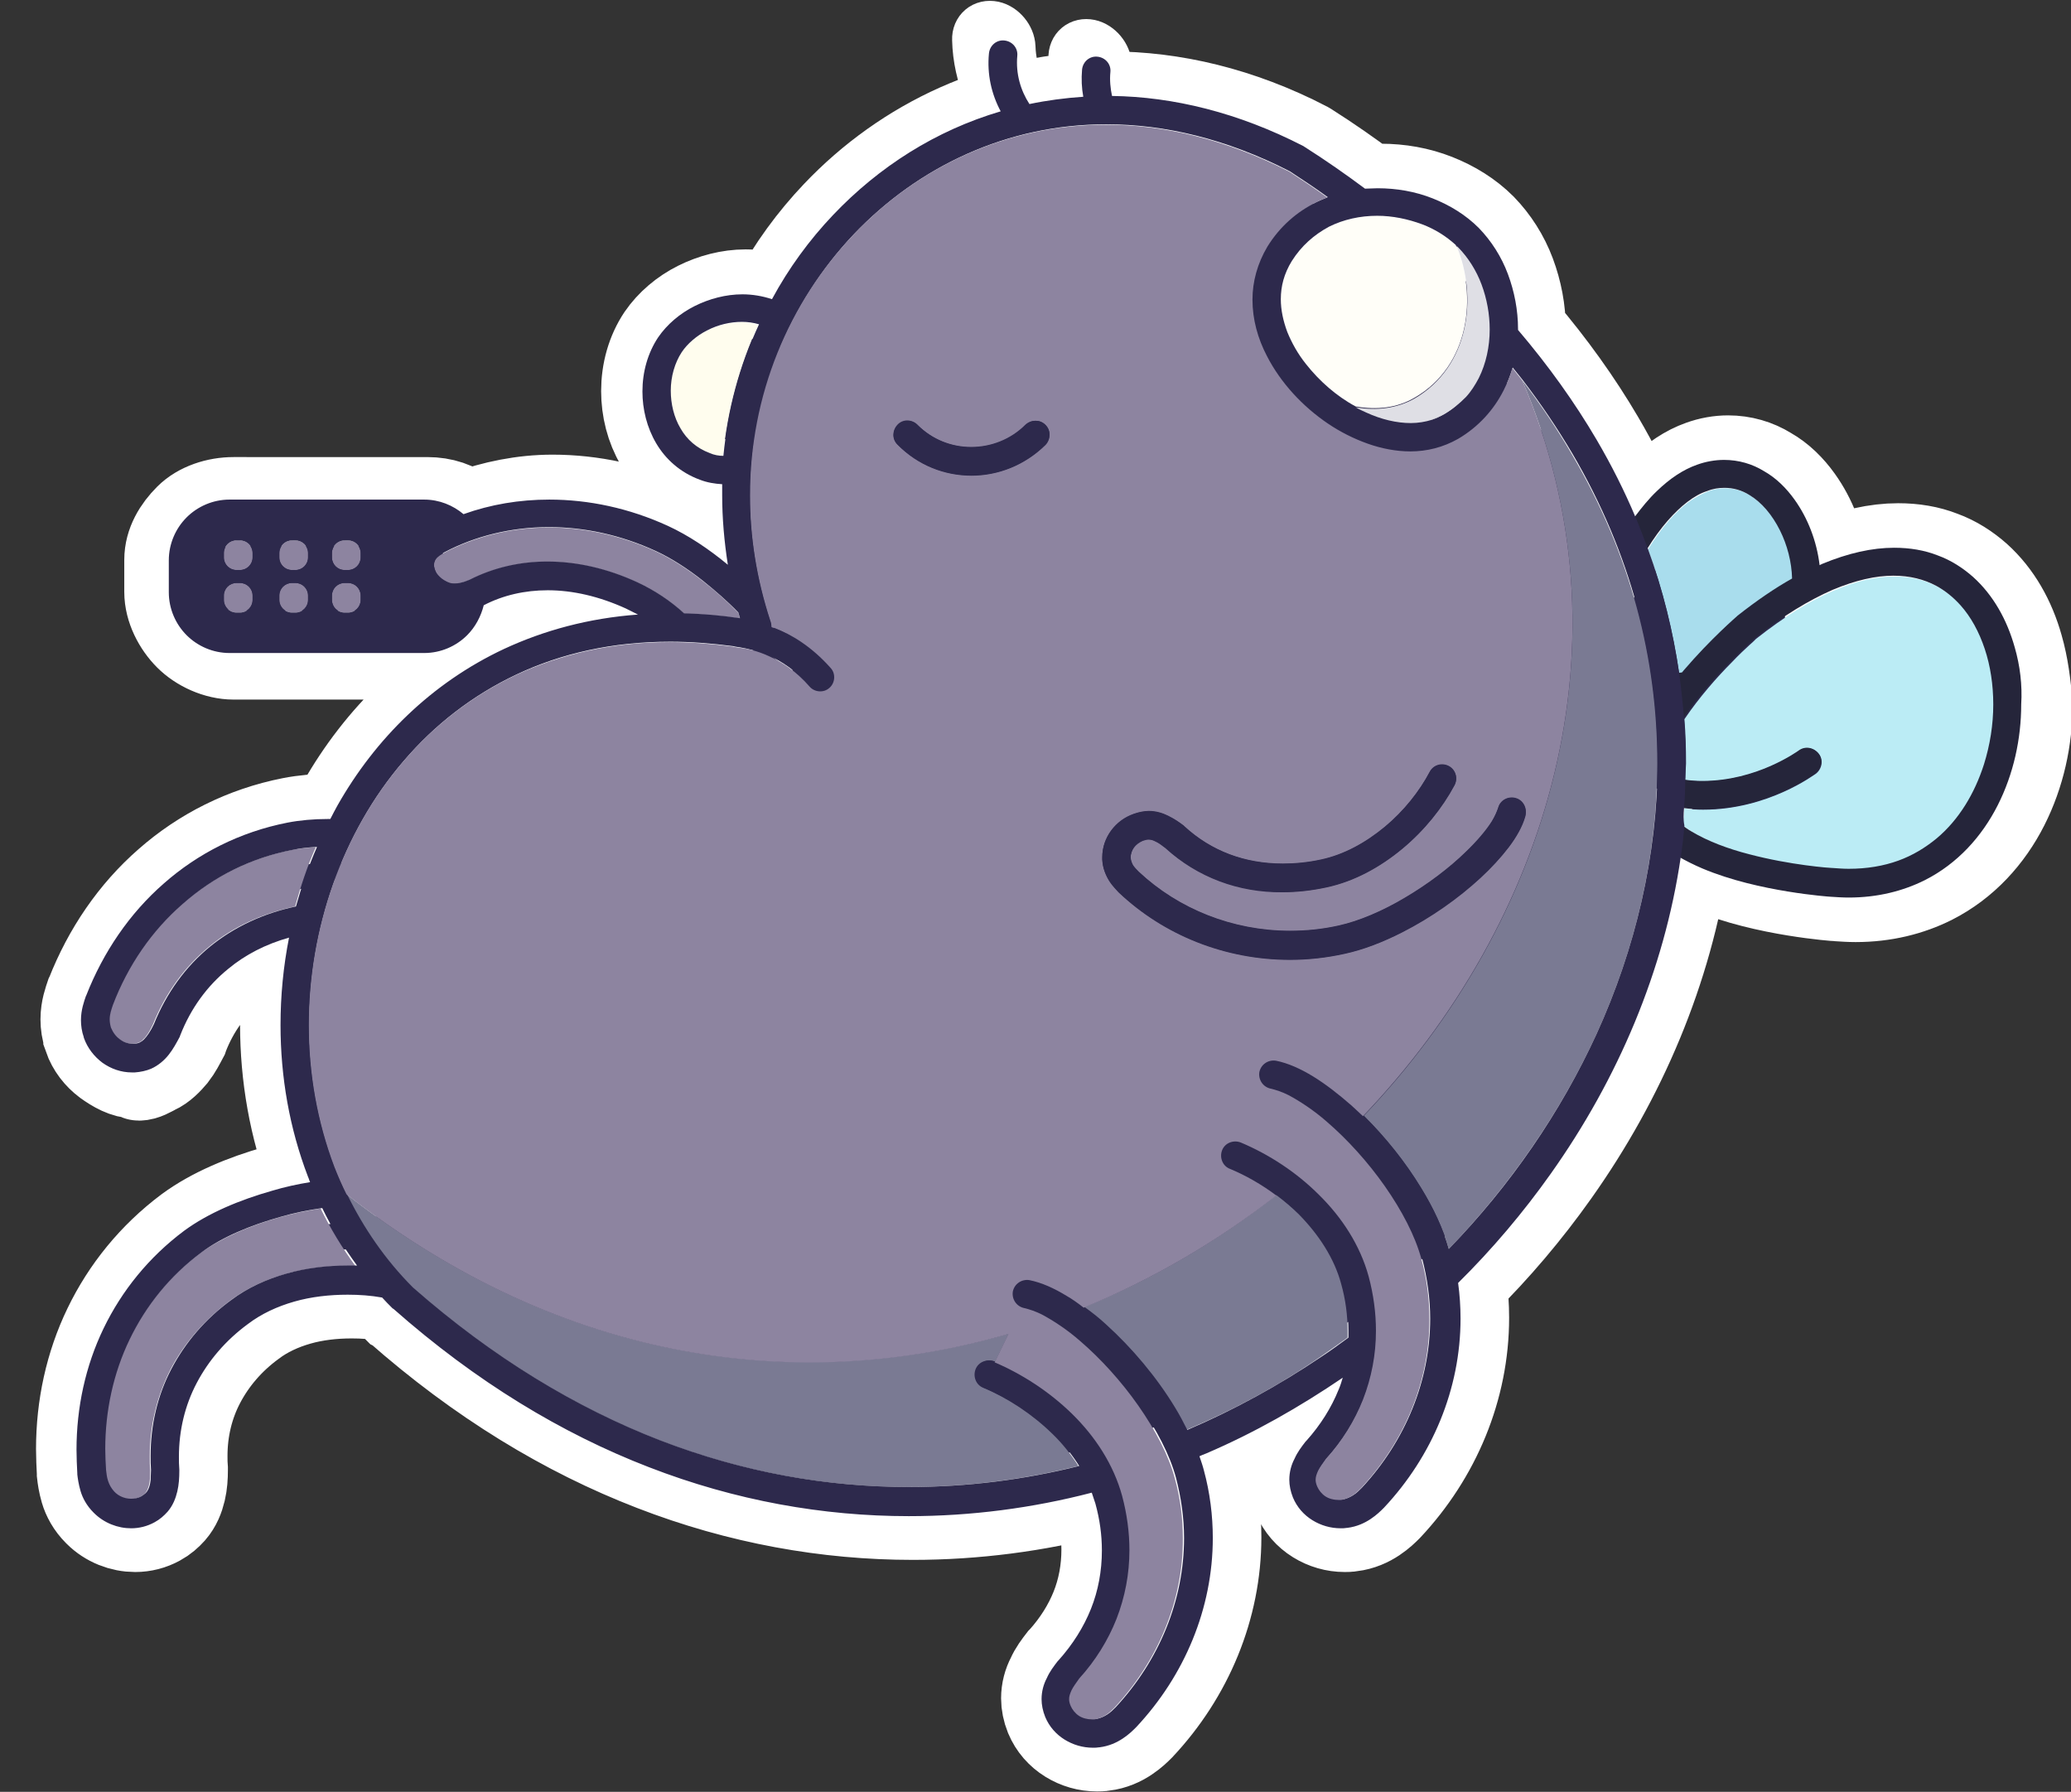 <?xml version="1.0" encoding="utf-8"?>
<!-- Generator: Adobe Illustrator 19.0.0, SVG Export Plug-In . SVG Version: 6.00 Build 0)  -->
<svg version="1.1" id="Layer_8" xmlns="http://www.w3.org/2000/svg" xmlns:xlink="http://www.w3.org/1999/xlink" x="0px" y="0px"
	 viewBox="0 0 511.6 442.6" style="enable-background:new 0 0 511.6 442.6;" xml:space="preserve">
<rect x="0" y="0" width="511.6" height="442.6" fill="#333333" stroke="none"/>
<style type="text/css">
	.st0{fill:#2D294C;stroke:#FFFFFF;stroke-width:22;stroke-miterlimit:10;}
	.st1{fill:#2D294C;stroke:#FFFFFF;stroke-width:12;stroke-miterlimit:10;}
	.st2{fill:#FFFDEE;}
	.st3{fill:#A9DDED;}
	.st4{fill:#BBECF5;}
	.st5{fill:#25253A;}
	.st6{fill:#8D84A0;}
	.st7{fill:#7A7A93;}
	.st8{fill:#2D294C;}
	.st9{fill:#FFFEF8;}
	.st10{fill:#DFDFE5;}
</style>
<path id="XMLID_6_" class="st0" d="M498.7,159.9c-1.9-6.8-5.3-12.9-10.3-17.4c-2.5-2.2-5.4-4.1-8.7-5.3c-3.3-1.3-6.9-1.9-10.8-1.9
	c-5.4,0-11.3,1.3-17.8,4c-0.2,0.1-0.4,0.2-0.6,0.3c-0.7-5.9-2.9-11.6-6.2-16.2c-2-2.8-4.5-5.3-7.5-7c-2.9-1.8-6.3-2.8-9.9-2.8
	c-2.2,0-4.5,0.4-6.7,1.2c-3.4,1.2-6.7,3.4-9.9,6.5c-1.9,1.8-3.7,4-5.5,6.4c-2.7-6.4-5.9-12.8-9.6-19.1c-5.4-9.2-11.9-18.3-19.4-27.1
	c0-0.1,0-0.1,0-0.2c0-4.7-0.9-9.3-2.5-13.6c-1.6-4.3-4.1-8.2-7.2-11.4c-3.2-3.2-7.1-5.6-11.4-7.3c-4.3-1.7-8.9-2.5-13.6-2.5
	c-1,0-2.1,0.1-3.1,0.1c-4.7-3.5-9.7-7-14.9-10.3c-0.1-0.1-0.2-0.1-0.3-0.2c-16.6-8.6-33.1-12.4-48.7-12.4
	c-26.7,0-50.5,11.4-67.5,29.3c-5.9,6.2-11,13.2-15.1,20.8c-2.4-0.8-4.9-1.2-7.3-1.2c-4.1,0-8.2,1.1-11.8,2.9c-3.6,1.8-6.8,4.5-9,7.7
	c-2.6,3.9-3.9,8.6-3.9,13.4c0,4.4,1.1,8.9,3.4,12.8c2.3,3.9,5.9,7.2,10.8,9c1.8,0.7,3.7,1,5.5,1.1c0,0.9,0,1.8,0,2.8
	c0,5.6,0.5,11.3,1.4,17.1c-4.7-3.9-9.8-7.3-14.8-9.6c-9.6-4.4-19.6-6.5-29.3-6.5c-7.4,0-14.5,1.5-21.2,3.9c-2.6-2.2-6-3.3-9.7-3.3
	H57.7c-4.1,0-8.4,1.4-11.1,4.1c-2.7,2.7-4.9,6.2-4.9,10.3v7.9c0,4.1,2.2,8.2,4.9,10.9c2.7,2.7,7,4.7,11.1,4.7h48.1
	c4.1,0,7.9-2,10.6-4.7c2-2,3.4-4.7,4.1-7.6c4.8-2.5,10.2-3.8,15.8-3.8c6.2,0,12.7,1.4,19.3,4.4c1,0.5,2,1,3,1.5
	c-12.2,0.9-23.2,3.9-33.1,8.5c-17.9,8.4-31.8,22.2-41.1,38.6c-0.6,1.1-1.2,2.2-1.8,3.4c-0.2,0-0.5,0-0.7,0c-3.4,0-6.8,0.3-9.9,0.9
	c-11.7,2.3-22.1,7.6-30.5,15c-8.5,7.4-15,17-19.2,27.7l-0.1,0.2c-0.4,1.2-1.2,3.3-1.2,5.9c0,1.3,0.2,2.8,0.7,4.2l0,0.1
	c0.9,2.6,2.6,4.7,4.6,6.2c2.1,1.5,4.6,3,7.3,3c0.2,0,0.4,0.5,0.7,0.5h0c1.4,0,2.8-0.9,4-1.5c1.8-0.8,3.3-2.4,4.4-3.7
	c1.1-1.4,1.9-3,2.7-4.5l0.1-0.3c2.6-6.7,6.7-12.3,11.9-16.6c4.2-3.5,9.3-6.1,15-7.7c-1.4,7.1-2.1,14.3-2.1,21.5
	c0,12.8,2.2,25.5,6.8,37.5c0.2,0.4,0.3,0.9,0.5,1.3c-3.1,0.5-6.3,1.2-9.3,2.1c-8.1,2.3-15.8,5.5-21.8,9.9
	c-8.7,6.5-15.4,14.8-19.9,24.1c-4.5,9.3-6.7,19.6-6.7,30c0,1.9,0.1,3.9,0.2,5.9l0,0.2c0.1,0.9,0.3,2.4,0.8,4.1
	c0.5,1.7,1.5,3.6,3.2,5.3l0.1,0.1c2.5,2.5,5.9,3.8,9.2,3.8c2,0,4-0.5,5.8-1.5c1.3-0.7,2.3-1.6,3.2-2.6c1.3-1.5,2-3.3,2.4-5
	c0.4-1.7,0.5-3.4,0.5-5.1l0-0.3c-0.1-1.1-0.1-2.1-0.1-3.2c0-6.5,1.5-12.7,4.4-18.2c2.9-5.5,7.1-10.5,12.7-14.6
	c3.3-2.5,7.2-4.3,11.4-5.5c4.2-1.2,8.7-1.7,13.2-1.7c2.9,0,5.7,0.2,8.5,0.7c0.8,0.9,1.7,1.8,2.6,2.7l0.2,0.1
	c20.4,18,41.6,30.8,63.1,39.1c21.4,8.3,43.1,12.1,64.2,12.1c15.4,0,30.6-2,45.2-5.8c0.3,0.9,0.6,1.8,0.9,2.7c1.1,4,1.6,7.8,1.6,11.6
	c0,5-0.9,9.9-2.7,14.4c-1.8,4.5-4.5,8.8-8,12.7l-0.2,0.2c-1,1.3-2,2.6-2.7,4.2c-0.8,1.5-1.3,3.3-1.3,5.2c0,1.4,0.3,2.9,0.9,4.4
	c1,2.4,2.7,4.3,4.8,5.6c2.1,1.3,4.5,2,7,2c0.5,0,1,0,1.5-0.1l0.1,0c2.4-0.3,4.3-1.2,5.8-2.2c1.5-1,2.5-2,3.2-2.7l0.1-0.1
	c11.9-12.7,18.9-29.3,18.9-46.7c0-5.5-0.7-11.2-2.2-16.7c-0.3-1.2-0.7-2.3-1.1-3.5c0.5-0.2,1.1-0.5,1.7-0.7
	c11.9-5.1,23.1-11.5,33.7-18.7c-0.3,1-0.6,2-1,2.9c-1.8,4.5-4.5,8.8-8,12.7l-0.2,0.2c-1,1.3-2,2.6-2.7,4.2c-0.8,1.5-1.3,3.3-1.3,5.2
	c0,1.4,0.3,2.9,0.9,4.4c1,2.4,2.7,4.3,4.8,5.6c2.1,1.3,4.5,2,7,2c0.5,0,1,0,1.5-0.1l0.1,0c2.4-0.3,4.3-1.2,5.8-2.2
	c1.5-1,2.5-2,3.2-2.7l0.1-0.1c11.9-12.7,18.9-29.3,18.9-46.7c0-2.9-0.2-5.9-0.6-8.8c8.4-8.3,16.1-17.4,22.9-27
	c16.6-23.4,28-50.2,32.1-78.2c1.9,1.1,3.9,2.1,6,3c7.1,3,15,4.7,21.1,5.7c6.1,1,10.5,1.3,10.6,1.3l0,0c1.5,0.1,3,0.2,4.5,0.2
	c7.1,0,13.4-1.6,18.8-4.3c8.1-4.1,14.1-10.8,18-18.5c3.9-7.7,5.8-16.4,5.8-24.9C500.6,169.2,500,164.4,498.7,159.9z"/>
<path id="XMLID_24_" class="st1" d="M273.9,40.1c-6.5-1.4-12.4-5.2-16.8-10.4c-4.4-5.2-7.1-11.6-7.3-18.1c-0.1-2.4-2.1-4.8-4.4-5.3
	c-2.4-0.5-4.3,1.1-4.2,3.5c0.2,9,4.1,17.9,10,24.9c6,7.1,14.1,12.4,22.9,14.2c2.4,0.5,4.3-1.1,4.2-3.5
	C278.2,43,276.2,40.6,273.9,40.1L273.9,40.1z"/>
<path id="XMLID_23_" class="st1" d="M297.7,44.6c-6.5-1.4-12.4-5.2-16.8-10.4c-4.4-5.2-7.1-11.6-7.3-18.1c-0.1-2.4-2.1-4.8-4.4-5.3
	c-2.4-0.5-4.3,1.1-4.2,3.5c0.2,9,4.1,17.9,10,24.9c6,7.1,14.1,12.4,22.9,14.2c2.4,0.5,4.3-1.1,4.2-3.5
	C302.1,47.5,300.1,45.1,297.7,44.6L297.7,44.6z"/>
<g id="XMLID_1_">
	<g id="XMLID_625_">
		<g id="XMLID_626_">
			<path id="XMLID_666_" class="st2" d="M183.2,79.6c-2.9,0-6,0.8-8.6,2.1c-2.7,1.3-4.9,3.3-6.3,5.4c-1.7,2.5-2.7,5.9-2.7,9.5
				c0,3.3,0.8,6.6,2.4,9.3c1.6,2.7,3.9,4.8,7.2,6.1c1.2,0.4,2.3,0.6,3.4,0.7c1.1-11.4,4.1-22.4,8.7-32.4
				C186.1,79.8,184.7,79.6,183.2,79.6z"/>
			<path id="XMLID_665_" class="st3" d="M415.7,166.2c0.2-0.2,0.3-0.4,0.5-0.6c6.5-7.8,13-13.2,13.1-13.3l0.1-0.1
				c4.7-3.7,9.2-6.8,13.5-9.2c-0.1-4.1-1.2-8.3-3-11.9c-1.9-3.8-4.6-6.9-7.5-8.7c-2-1.2-4-1.8-6.2-1.8c-1.4,0-2.8,0.2-4.3,0.8
				c-1.5,0.6-3.1,1.4-4.9,2.7c-3.1,2.3-6.5,6.1-9.9,11.6c3.7,10.1,6.2,20.4,7.7,30.6C415.1,166.2,415.4,166.2,415.7,166.2z"/>
			<path id="XMLID_664_" class="st4" d="M416.3,192.7c1.5,0.2,2.9,0.3,4.3,0.3c6.7,0,12.6-1.8,16.9-3.7c4.3-1.9,6.9-3.8,6.9-3.8l0,0
				c1.5-1.2,3.7-0.8,4.9,0.7c1.2,1.5,0.8,3.7-0.7,4.9c-0.2,0.1-3.1,2.3-8,4.5c-4.9,2.2-11.8,4.4-19.9,4.4c-1.5,0-3-0.1-4.6-0.3
				c-0.1,1.4-0.2,2.8-0.4,4.2c0.8,0.6,1.6,1.2,2.5,1.7c4,2.4,9.2,4.3,14.2,5.6c10.2,2.7,20,3.4,20.5,3.4l0,0l0.1,0
				c1.4,0.1,2.7,0.2,4,0.2c4.6,0,8.6-0.7,12.2-2c3.6-1.3,6.8-3.2,9.5-5.5c5.5-4.6,9.5-11.1,11.7-18.3c1.5-4.8,2.3-9.9,2.3-14.8
				c0-4.8-0.7-9.5-2.1-13.7c-1.4-4.2-3.4-7.9-6-10.8c-1.7-1.9-3.7-3.5-6-4.8c-3-1.6-6.5-2.5-10.6-2.5c-4.3,0-9.3,1-15,3.5
				c-5.7,2.4-12.1,6.3-19.2,11.9l0,0c-0.1,0.1-0.2,0.2-0.3,0.3c-0.3,0.3-0.7,0.7-1.3,1.2c-1.1,1-2.7,2.5-4.4,4.3
				c-3.6,3.6-8,8.6-11.6,13.9c0,0,0,0.1-0.1,0.1c0.3,3.7,0.4,7.3,0.4,11C416.4,189.8,416.4,191.2,416.3,192.7z"/>
			<path id="XMLID_663_" class="st5" d="M497.7,159.9c-1.9-6.8-5.3-12.9-10.3-17.4c-2.5-2.2-5.4-4.1-8.7-5.3
				c-3.3-1.3-6.9-1.9-10.8-1.9c-5.4,0-11.3,1.3-17.8,4c-0.2,0.1-0.4,0.2-0.6,0.3c-0.7-5.9-2.9-11.6-6.2-16.2c-2-2.8-4.5-5.3-7.5-7
				c-2.9-1.8-6.3-2.8-9.9-2.8c-2.2,0-4.5,0.4-6.7,1.2c-3.4,1.2-6.7,3.4-9.9,6.5c-1.9,1.8-3.7,4-5.5,6.4c1.1,2.6,2.1,5.3,3.1,7.9
				c3.4-5.5,6.8-9.2,9.9-11.6c1.7-1.3,3.3-2.2,4.9-2.7c1.5-0.6,2.9-0.8,4.3-0.8c2.2,0,4.3,0.6,6.2,1.8c3,1.8,5.6,4.9,7.5,8.7
				c1.8,3.6,2.9,7.8,3,11.9c-4.3,2.4-8.8,5.5-13.5,9.2l-0.1,0.1c-0.1,0.1-6.5,5.6-13.1,13.3c-0.2,0.2-0.3,0.4-0.5,0.6
				c-0.3,0-0.6,0.1-0.9,0.1c0.5,3.7,0.9,7.5,1.2,11.2c0,0,0-0.1,0.1-0.1c3.6-5.3,8-10.3,11.6-13.9c1.8-1.8,3.3-3.3,4.4-4.3
				c0.6-0.5,1-0.9,1.3-1.2c0.1-0.1,0.3-0.2,0.3-0.3l0,0c7.1-5.6,13.5-9.4,19.2-11.9c5.7-2.4,10.7-3.5,15-3.5c4.1,0,7.6,0.9,10.6,2.5
				c2.2,1.2,4.2,2.8,6,4.8c2.6,2.9,4.6,6.6,6,10.8c1.4,4.2,2.1,8.9,2.1,13.7c0,5-0.8,10-2.3,14.8c-2.3,7.2-6.2,13.7-11.7,18.3
				c-2.8,2.3-5.9,4.2-9.5,5.5c-3.6,1.3-7.7,2-12.2,2c-1.3,0-2.6-0.1-4-0.2l-0.1,0l0,0c-0.5,0-10.3-0.7-20.5-3.4
				c-5.1-1.3-10.2-3.2-14.2-5.6c-0.9-0.5-1.7-1.1-2.5-1.7c-0.3,2.6-0.6,5.2-0.9,7.8c1.9,1.1,3.9,2.1,6,3c7.1,3,15,4.7,21.1,5.7
				c6.1,1,10.5,1.3,10.6,1.3l0,0c1.5,0.1,3,0.2,4.5,0.2c7.1,0,13.4-1.6,18.8-4.3c8.1-4.1,14.1-10.8,18-18.5
				c3.9-7.7,5.8-16.4,5.8-24.9C499.6,169.2,499,164.4,497.7,159.9z"/>
			<path id="XMLID_662_" class="st6" d="M59.3,133.5h-0.9c-1.7,0-3.1,1.4-3.1,3.1v1.1c0,1.7,1.4,3.1,3.1,3.1h0.9
				c1.7,0,3.1-1.4,3.1-3.1v-1.1C62.4,134.9,61,133.5,59.3,133.5z"/>
			<path id="XMLID_661_" class="st6" d="M59.3,144h-0.9c-1.7,0-3.1,1.4-3.1,3.1v1.1c0,1.7,1.4,3.1,3.1,3.1h0.9
				c1.7,0,3.1-1.4,3.1-3.1v-1.1C62.4,145.4,61,144,59.3,144z"/>
			<path id="XMLID_660_" class="st6" d="M73,133.5h-0.9c-1.7,0-3.1,1.4-3.1,3.1v1.1c0,1.7,1.4,3.1,3.1,3.1H73c1.7,0,3.1-1.4,3.1-3.1
				v-1.1C76.1,134.9,74.7,133.5,73,133.5z"/>
			<path id="XMLID_659_" class="st6" d="M73,144h-0.9c-1.7,0-3.1,1.4-3.1,3.1v1.1c0,1.7,1.4,3.1,3.1,3.1H73c1.7,0,3.1-1.4,3.1-3.1
				v-1.1C76.1,145.4,74.7,144,73,144z"/>
			<path id="XMLID_658_" class="st6" d="M86,133.5h-0.9c-1.7,0-3.1,1.4-3.1,3.1v1.1c0,1.7,1.4,3.1,3.1,3.1H86c1.7,0,3.1-1.4,3.1-3.1
				v-1.1C89.1,134.9,87.7,133.5,86,133.5z"/>
			<path id="XMLID_657_" class="st6" d="M86,144h-0.9c-1.7,0-3.1,1.4-3.1,3.1v1.1c0,1.7,1.4,3.1,3.1,3.1H86c1.7,0,3.1-1.4,3.1-3.1
				v-1.1C89.1,145.4,87.7,144,86,144z"/>
			<path id="XMLID_656_" class="st6" d="M182.8,152.8c-0.1-0.5-0.3-0.9-0.4-1.4c-2.7-2.8-5.6-5.4-8.7-7.8c-3.9-3.1-8-5.7-11.7-7.4
				c-8.7-4-17.7-5.9-26.4-5.9c-9.3,0-18.2,2.2-25.8,6.2c-0.5,0.3-0.9,0.5-1.3,0.8c-0.4,0.3-0.7,0.6-0.9,0.9
				c-0.1,0.2-0.2,0.4-0.3,0.7c0,0.2-0.1,0.4-0.1,0.6c0,0.6,0.2,1.3,0.6,2.1c0.4,0.7,1.1,1.4,1.9,1.8c0.5,0.3,0.9,0.5,1.3,0.6
				c0.4,0.1,0.8,0.2,1.2,0.2c0.5,0,1-0.1,1.7-0.2c0.6-0.2,1.3-0.4,2.1-0.7c5.9-3,12.4-4.5,19.2-4.5c7.3,0,14.8,1.7,22.2,5.1
				c4.3,2,8.1,4.6,11.6,7.7C173.5,151.7,178.1,152.1,182.8,152.8z"/>
			<path id="XMLID_655_" class="st6" d="M69,300.7c-7.5,2.1-14.5,5.2-19.5,8.8c-7.8,5.8-13.7,13.2-17.7,21.5c-4,8.3-6,17.6-6,27
				c0,1.7,0.1,3.5,0.2,5.2c0.1,1,0.2,1.9,0.5,2.7c0.3,0.9,0.7,1.7,1.5,2.6c1.2,1.1,2.8,1.8,4.2,1.8c0.9,0,1.7-0.2,2.5-0.6
				c0.9-0.5,1.3-0.9,1.6-1.5c0.3-0.6,0.6-1.4,0.7-2.5c0.1-0.7,0.1-1.6,0.1-2.5c-0.1-1.2-0.1-2.3-0.1-3.5c0-7.6,1.8-14.9,5.1-21.4
				c3.4-6.5,8.4-12.3,14.7-17c4.1-3.1,8.8-5.2,13.7-6.6c4.9-1.4,10-2,15.1-2c0.7,0,1.5,0,2.2,0c-3.3-4.5-6.2-9.3-8.6-14.2
				C76,299,72.4,299.7,69,300.7z"/>
			<path id="XMLID_654_" class="st6" d="M72.2,209.9c-10.4,2-19.7,6.8-27.3,13.4c-7.6,6.6-13.5,15.2-17.2,24.9
				c-0.4,1.2-0.8,2.4-0.8,3.6c0,0.6,0.1,1.3,0.3,2c0.4,1.2,1.2,2.2,2.2,2.9c1,0.7,2.1,1.1,3.1,1.1c0.1,0,0.2,0,0.3,0
				c0.7,0,1.1-0.2,1.5-0.3c0.4-0.2,0.8-0.4,1.1-0.8c0.8-0.7,1.6-2,2.4-3.7c3.1-7.7,7.8-14.2,13.9-19.2c5.9-4.9,13.2-8.2,21.2-9.9
				c1.4-5,3-9.9,5.1-14.6C76.1,209.3,74.1,209.6,72.2,209.9z"/>
			<path id="XMLID_653_" class="st5" d="M440.5,195.5c4.9-2.2,7.9-4.4,8-4.5c1.5-1.2,1.9-3.4,0.7-4.9c-1.2-1.5-3.3-1.9-4.9-0.7l0,0
				c0,0-2.6,1.9-6.9,3.8c-4.3,1.9-10.2,3.7-16.9,3.7c-1.4,0-2.8-0.1-4.3-0.3c-0.1,2.3-0.2,4.7-0.3,7c1.6,0.2,3.1,0.3,4.6,0.3
				C428.7,199.9,435.6,197.7,440.5,195.5z"/>
			<path id="XMLID_652_" class="st7" d="M376,93.9c27.8,64.5,6.6,133.8-39.1,181.7c5.3,5.2,10.3,11.4,14.2,17.9c3,4.9,5.4,10,6.8,15
				c15.1-15.7,27.6-33.7,36.5-53.1c9.6-21.1,15-43.9,15-67c0-25.4-6.5-51.4-21.1-76.2C384.7,106,380.6,99.9,376,93.9z"/>
			<path id="XMLID_651_" class="st7" d="M85.5,294.9c4.1,8.4,9.4,16.3,16.3,23.1c19.8,17.4,40.3,29.7,60.9,37.7
				c20.6,8,41.4,11.6,61.7,11.6c14.3,0,28.4-1.8,42-5.2c-1.8-2.8-3.9-5.5-6.4-7.9c-5-4.9-11.1-8.9-17.1-11.4
				c-1.8-0.7-2.6-2.8-1.9-4.6c0.7-1.8,2.8-2.6,4.6-1.9c0.1,0,0.1,0.1,0.2,0.1l3.4-7C197.8,344.2,139.2,337,85.5,294.9z"/>
			<path id="XMLID_650_" class="st7" d="M273.1,327.2c6.3,5.7,12.4,12.9,17,20.5c1.1,1.8,2.1,3.6,3,5.5c11.6-4.9,22.7-10.9,33-18
				c2.3-1.6,4.6-3.2,6.8-4.8c0-0.6,0-1.2,0-1.7c0-3.8-0.5-7.7-1.6-11.6c-1.7-6.3-5.5-12.1-10.4-17.1c-1.7-1.7-3.6-3.3-5.6-4.8
				c-14.4,11.3-30.5,20.8-47.6,27.7C269.6,324.2,271.3,325.6,273.1,327.2z"/>
			<path id="XMLID_636_" class="st8" d="M416,199.7c0.2-2.3,0.3-4.7,0.3-7c0-1.4,0.1-2.9,0.1-4.3c0-3.6-0.1-7.3-0.4-11
				c-0.3-3.7-0.7-7.4-1.2-11.2c-1.5-10.2-4-20.5-7.7-30.6c-1-2.6-2-5.3-3.1-7.9c-2.7-6.4-5.9-12.8-9.6-19.1
				c-5.4-9.2-11.9-18.3-19.4-27.1c0-0.1,0-0.1,0-0.2c0-4.7-0.9-9.3-2.5-13.6c-1.6-4.3-4.1-8.2-7.2-11.4c-3.2-3.2-7.1-5.6-11.4-7.3
				c-4.3-1.7-8.9-2.5-13.6-2.5c-1,0-2.1,0.1-3.1,0.1c-4.7-3.5-9.7-7-14.9-10.3c-0.1-0.1-0.2-0.1-0.3-0.2
				c-16.1-8.3-32.2-12.2-47.3-12.4c-0.4-1.9-0.6-3.9-0.4-5.9c0.2-1.9-1.2-3.6-3.2-3.8c-1.9-0.2-3.6,1.2-3.8,3.2
				c-0.2,2.3-0.1,4.5,0.3,6.7c-4.5,0.3-9,0.9-13.3,1.8c-2.2-3.4-3.4-7.5-3-11.9c0.2-1.9-1.2-3.6-3.2-3.8c-1.9-0.2-3.6,1.2-3.8,3.2
				c-0.5,5.1,0.6,10,2.9,14.3c-16,4.7-30.1,13.7-41.4,25.6c-5.9,6.2-11,13.2-15.1,20.8c-2.4-0.8-4.9-1.2-7.3-1.2
				c-4.1,0-8.2,1.1-11.8,2.9c-3.6,1.8-6.8,4.5-9,7.7c-2.6,3.9-3.9,8.6-3.9,13.4c0,4.4,1.1,8.9,3.4,12.8c2.3,3.9,5.9,7.2,10.8,9
				c1.8,0.7,3.7,1,5.5,1.1c0,0.9,0,1.8,0,2.8c0,5.6,0.5,11.3,1.4,17.1c-4.7-3.9-9.8-7.3-14.8-9.6c-9.6-4.4-19.6-6.5-29.3-6.5
				c-7.4,0-14.5,1.2-21.2,3.6c-2.6-2.2-6-3.6-9.7-3.6H56.7c-4.1,0-7.9,1.7-10.6,4.4c-2.7,2.7-4.4,6.5-4.4,10.6v7.9
				c0,4.1,1.7,7.9,4.4,10.6c2.7,2.7,6.5,4.4,10.6,4.4h48.1c4.1,0,7.9-1.7,10.6-4.4c2-2,3.4-4.6,4.1-7.4c4.8-2.5,10.2-3.7,15.8-3.7
				c6.2,0,12.7,1.5,19.3,4.5c1,0.5,2,1,3,1.5c-12.2,0.9-23.2,3.9-33.1,8.5c-17.9,8.4-31.8,22.2-41.1,38.6c-0.6,1.1-1.2,2.2-1.8,3.4
				c-0.2,0-0.5,0-0.7,0c-3.4,0-6.8,0.3-9.9,0.9c-11.7,2.3-22.1,7.6-30.5,15c-8.5,7.4-15,17-19.2,27.7l-0.1,0.2
				c-0.4,1.2-1.2,3.3-1.2,5.9c0,1.3,0.2,2.8,0.7,4.2l0,0.1c0.9,2.6,2.6,4.7,4.6,6.2c2.1,1.5,4.6,2.4,7.3,2.4c0.2,0,0.4,0,0.7,0l0,0
				c1.4-0.1,2.8-0.4,4-0.9c1.8-0.8,3.3-2.1,4.4-3.5c1.1-1.4,1.9-2.9,2.7-4.4l0.1-0.3c2.6-6.7,6.7-12.3,11.9-16.5
				c4.2-3.5,9.3-6.1,15-7.7c-1.4,7.1-2.1,14.3-2.1,21.6c0,12.8,2.2,25.5,6.8,37.5c0.2,0.4,0.3,0.9,0.5,1.3c-3.1,0.5-6.3,1.2-9.3,2.1
				c-8.1,2.3-15.8,5.5-21.8,9.9c-8.7,6.5-15.4,14.8-19.9,24.1c-4.5,9.3-6.7,19.6-6.7,30c0,1.9,0.1,3.9,0.2,5.9l0,0.2
				c0.1,0.9,0.3,2.4,0.8,4.1c0.5,1.7,1.5,3.6,3.2,5.3l0.1,0.1c2.5,2.5,5.9,3.8,9.2,3.8c2,0,4-0.5,5.8-1.5c1.3-0.7,2.3-1.6,3.2-2.6
				c1.3-1.5,2-3.3,2.4-5c0.4-1.7,0.5-3.4,0.5-5.1l0-0.3c-0.1-1.1-0.1-2.1-0.1-3.2c0-6.5,1.5-12.7,4.4-18.2
				c2.9-5.5,7.1-10.5,12.7-14.6c3.3-2.5,7.2-4.3,11.4-5.5c4.2-1.2,8.7-1.7,13.2-1.7c2.9,0,5.7,0.2,8.5,0.7c0.8,0.9,1.7,1.8,2.6,2.7
				l0.2,0.1c20.4,18,41.6,30.8,63.1,39.1c21.4,8.3,43.1,12.1,64.2,12.1c15.4,0,30.6-2,45.2-5.8c0.3,0.9,0.6,1.8,0.9,2.7
				c1.1,4,1.6,7.8,1.6,11.6c0,5-0.9,9.9-2.7,14.4c-1.8,4.5-4.5,8.8-8,12.7l-0.2,0.2c-1,1.3-2,2.6-2.7,4.2c-0.8,1.5-1.3,3.3-1.3,5.2
				c0,1.4,0.3,2.9,0.9,4.4c1,2.4,2.7,4.3,4.8,5.6c2.1,1.3,4.5,2,7,2c0.5,0,1,0,1.5-0.1l0.1,0c2.4-0.3,4.3-1.2,5.8-2.2
				c1.5-1,2.5-2,3.2-2.7l0.1-0.1c11.9-12.7,18.9-29.3,18.9-46.7c0-5.5-0.7-11.2-2.2-16.7c-0.3-1.2-0.7-2.3-1.1-3.5
				c0.5-0.2,1.1-0.5,1.7-0.7c11.9-5.1,23.1-11.5,33.7-18.7c-0.3,1-0.6,2-1,2.9c-1.8,4.5-4.5,8.8-8,12.7l-0.2,0.2
				c-1,1.3-2,2.6-2.7,4.2c-0.8,1.5-1.3,3.3-1.3,5.2c0,1.4,0.3,2.9,0.9,4.4c1,2.4,2.7,4.3,4.8,5.6c2.1,1.3,4.5,2,7,2
				c0.5,0,1,0,1.5-0.1l0.1,0c2.4-0.3,4.3-1.2,5.8-2.2c1.5-1,2.5-2,3.2-2.7l0.1-0.1c11.9-12.7,18.9-29.3,18.9-46.7
				c0-2.9-0.2-5.9-0.6-8.8c8.4-8.3,16.1-17.4,22.9-27c16.6-23.4,28-50.2,32.1-78.2c0.4-2.6,0.7-5.2,0.9-7.8
				C415.8,202.5,415.9,201.1,416,199.7z M62.4,148.2c0,1.7-1.4,3.1-3.1,3.1h-0.9c-1.7,0-3.1-1.4-3.1-3.1v-1.1c0-1.7,1.4-3.1,3.1-3.1
				h0.9c1.7,0,3.1,1.4,3.1,3.1V148.2z M62.4,137.7c0,1.7-1.4,3.1-3.1,3.1h-0.9c-1.7,0-3.1-1.4-3.1-3.1v-1.1c0-1.7,1.4-3.1,3.1-3.1
				h0.9c1.7,0,3.1,1.4,3.1,3.1V137.7z M76.1,148.2c0,1.7-1.4,3.1-3.1,3.1h-0.9c-1.7,0-3.1-1.4-3.1-3.1v-1.1c0-1.7,1.4-3.1,3.1-3.1
				H73c1.7,0,3.1,1.4,3.1,3.1V148.2z M76.1,137.7c0,1.7-1.4,3.1-3.1,3.1h-0.9c-1.7,0-3.1-1.4-3.1-3.1v-1.1c0-1.7,1.4-3.1,3.1-3.1H73
				c1.7,0,3.1,1.4,3.1,3.1V137.7z M89.1,148.2c0,1.7-1.4,3.1-3.1,3.1h-0.9c-1.7,0-3.1-1.4-3.1-3.1v-1.1c0-1.7,1.4-3.1,3.1-3.1H86
				c1.7,0,3.1,1.4,3.1,3.1V148.2z M89.1,137.7c0,1.7-1.4,3.1-3.1,3.1h-0.9c-1.7,0-3.1-1.4-3.1-3.1v-1.1c0-1.7,1.4-3.1,3.1-3.1H86
				c1.7,0,3.1,1.4,3.1,3.1V137.7z M340.2,53.5c3.8,0,7.6,0.7,11.1,2.1c3.2,1.2,6,3,8.3,5.1c0.2,0.2,0.4,0.4,0.6,0.6
				c2.4,2.4,4.3,5.5,5.6,9c1.3,3.5,2.1,7.3,2,11.1c0,4.2-0.9,8.4-2.7,12c-0.9,1.7-1.9,3.3-3.2,4.7c-1.5,1.6-3.2,3.1-5.3,4.3
				c-1,0.6-2,1-3.1,1.4c-1.6,0.5-3.4,0.8-5.2,0.8c-3.5,0-7.3-0.9-11-2.6c-0.9-0.4-1.7-0.8-2.6-1.3c-4.6-2.6-9-6.3-12.3-10.5
				c-1.9-2.5-3.5-5.2-4.6-7.9c-1.1-2.7-1.6-5.5-1.6-8.1c0-3.2,0.8-6.4,2.7-9.4c2.4-3.8,5.5-6.5,9.2-8.4
				C331.9,54.4,336,53.5,340.2,53.5z M178.7,112.6c-1.1,0-2.3-0.2-3.4-0.7c-3.2-1.2-5.6-3.3-7.2-6.1c-1.6-2.7-2.4-6-2.4-9.3
				c0-3.5,1-6.9,2.7-9.5c1.4-2.1,3.7-4.1,6.3-5.4c2.7-1.4,5.7-2.1,8.6-2.1c1.4,0,2.8,0.2,4.2,0.6
				C182.8,90.2,179.8,101.2,178.7,112.6z M157.4,143.8c-7.4-3.4-14.9-5.1-22.2-5.1c-6.8,0-13.3,1.5-19.2,4.5
				c-0.8,0.3-1.5,0.6-2.1,0.7c-0.6,0.2-1.2,0.2-1.7,0.2c-0.4,0-0.8,0-1.2-0.2c-0.4-0.1-0.8-0.3-1.3-0.6c-0.8-0.5-1.4-1.1-1.9-1.8
				c-0.4-0.7-0.6-1.4-0.6-2.1c0-0.2,0-0.4,0.1-0.6c0.1-0.3,0.2-0.5,0.3-0.7c0.2-0.3,0.5-0.6,0.9-0.9c0.4-0.3,0.8-0.5,1.3-0.8
				c7.6-4,16.5-6.2,25.8-6.2c8.7,0,17.7,1.9,26.4,5.9c3.7,1.7,7.8,4.3,11.7,7.4c3,2.4,6,5,8.7,7.8c0.1,0.5,0.3,0.9,0.4,1.4
				c-4.7-0.7-9.3-1.1-13.8-1.2C165.6,148.4,161.7,145.8,157.4,143.8z M73.1,223.9c-8.1,1.7-15.3,5.1-21.2,9.9
				c-6.1,5-10.8,11.5-13.9,19.2c-0.8,1.7-1.7,3-2.4,3.7c-0.4,0.4-0.7,0.6-1.1,0.8c-0.4,0.2-0.9,0.3-1.5,0.3c-0.1,0-0.2,0-0.3,0
				c-1.1,0-2.2-0.4-3.1-1.1c-1-0.7-1.7-1.7-2.2-2.9c-0.2-0.7-0.3-1.4-0.3-2c0-1.3,0.4-2.4,0.8-3.6c3.7-9.7,9.6-18.3,17.2-24.9
				c7.6-6.7,16.8-11.4,27.3-13.4c1.8-0.4,3.8-0.6,5.9-0.7C76.2,214,74.5,218.9,73.1,223.9z M85.8,312.6c-5.1,0-10.2,0.6-15.1,2
				c-4.9,1.4-9.6,3.5-13.7,6.6c-6.4,4.7-11.3,10.5-14.7,17c-3.4,6.5-5.1,13.8-5.1,21.4c0,1.2,0,2.3,0.1,3.5c0,0.9-0.1,1.8-0.1,2.5
				c-0.1,1.1-0.4,2-0.7,2.5c-0.3,0.6-0.8,1-1.6,1.5c-0.7,0.4-1.6,0.6-2.5,0.6c-1.5,0-3.1-0.6-4.2-1.8c-0.8-0.9-1.2-1.7-1.5-2.6
				c-0.3-0.9-0.4-1.8-0.5-2.7c-0.1-1.7-0.2-3.5-0.2-5.2c0-9.4,2-18.7,6-27c4-8.3,9.9-15.7,17.7-21.5c4.9-3.7,12-6.7,19.5-8.8
				c3.4-1,6.9-1.7,10.4-2.2c2.4,5,5.3,9.7,8.6,14.2C87.3,312.6,86.5,312.6,85.8,312.6z M394.4,255.4c-8.9,19.4-21.3,37.4-36.5,53.1
				c-1.4-5-3.8-10.1-6.8-15c-4-6.5-9-12.7-14.2-17.9c-0.9-0.9-1.8-1.8-2.8-2.6c-3.1-2.8-6.3-5.3-9.5-7.2c-3.1-1.9-6.2-3.3-9.2-3.9
				c-1.9-0.4-3.7,0.9-4.1,2.8c-0.4,1.9,0.9,3.7,2.8,4.1h0c1.2,0.2,2.7,0.8,4.4,1.6c2.9,1.4,6.2,3.7,9.5,6.6
				c5,4.3,10.1,9.9,14.3,15.9c4.2,6,7.5,12.3,9,17.9c1.3,5,2,10,2,14.9c0,15.4-6.2,30.3-16.9,41.8c-0.7,0.7-1.3,1.3-2.1,1.8
				c-0.8,0.5-1.6,0.9-2.8,1.1c-0.2,0-0.4,0-0.6,0c-1.2,0-2.3-0.3-3.3-0.9c-0.9-0.6-1.7-1.4-2-2.4c-0.3-0.7-0.4-1.2-0.4-1.7
				c0-0.6,0.2-1.3,0.6-2.2c0.4-0.8,1.1-1.8,1.9-2.9c4-4.4,7.1-9.4,9.2-14.7c2.1-5.4,3.2-11.1,3.2-17c0-4.4-0.6-8.9-1.8-13.4
				c-2.1-7.7-6.6-14.6-12.3-20.2c-5.7-5.6-12.5-10-19.3-12.9c-1.8-0.7-3.8,0.1-4.6,1.9c-0.7,1.8,0.1,3.8,1.9,4.6
				c3.9,1.6,7.9,3.9,11.5,6.6c2,1.5,3.8,3.1,5.6,4.8c5,4.9,8.8,10.8,10.4,17.1c1.1,4,1.6,7.8,1.6,11.6c0,0.6,0,1.2,0,1.7
				c-2.2,1.6-4.5,3.3-6.8,4.8c-10.4,7-21.5,13.1-33,18c-0.9-1.8-1.9-3.7-3-5.5c-4.6-7.6-10.7-14.8-17-20.5c-1.7-1.6-3.5-3-5.3-4.3
				c-1.4-1-2.8-2-4.2-2.9c-3.1-1.9-6.2-3.3-9.2-3.9c-1.9-0.4-3.7,0.9-4.1,2.8c-0.4,1.9,0.9,3.7,2.8,4.1v0c1.2,0.2,2.7,0.8,4.4,1.6
				c2.9,1.4,6.2,3.7,9.5,6.6c5,4.3,10.1,9.9,14.3,15.9c4.2,6,7.5,12.3,9,17.9c1.3,5,2,10,2,14.9c0,15.4-6.2,30.3-16.9,41.8
				c-0.7,0.7-1.3,1.3-2.1,1.8c-0.8,0.5-1.6,0.9-2.8,1.1c-0.2,0-0.4,0-0.6,0c-1.2,0-2.3-0.3-3.3-0.9c-0.9-0.6-1.7-1.4-2-2.4
				c-0.3-0.7-0.4-1.2-0.4-1.7c0-0.6,0.2-1.3,0.6-2.2c0.4-0.8,1.1-1.8,1.9-2.9c4-4.4,7.1-9.4,9.2-14.7c2.1-5.4,3.2-11.1,3.2-17
				c0-4.4-0.6-8.9-1.8-13.4c-2.1-7.7-6.6-14.6-12.3-20.2c-5.6-5.6-12.4-10-19.2-12.8c-0.1,0-0.1-0.1-0.2-0.1
				c-1.8-0.7-3.8,0.1-4.6,1.9c-0.7,1.8,0.1,3.8,1.9,4.6c6,2.5,12.1,6.5,17.1,11.4c2.5,2.4,4.6,5.1,6.4,7.9
				c-13.6,3.4-27.7,5.2-42,5.2c-20.3,0-41-3.6-61.7-11.6c-20.6-8-41.1-20.3-60.9-37.7c-6.8-6.8-12.2-14.7-16.3-23.1
				c-1.1-2.2-2.1-4.5-3-6.8c-4.2-11.1-6.3-23-6.3-35c0-23.6,8.1-47.4,23.3-65.1c7.6-8.9,16.9-16.2,27.9-21.4c11-5.2,23.7-8.1,38-8.1
				c5,0,10.1,0.4,15.5,1.1c0.1,0,0.3,0.1,0.4,0.1c0.4,0.1,0.8,0.1,1.3,0.2c1.7,0.3,4.2,0.8,7.3,2.1c3,1.4,6.5,3.6,10,7.5
				c1.3,1.4,3.5,1.6,4.9,0.3c1.4-1.3,1.6-3.5,0.3-4.9c-4.7-5.3-9.8-8.3-13.9-9.9c-0.2-0.1-0.5-0.2-0.7-0.2c0-0.5-0.1-1.1-0.3-1.6
				l-2.3,0.8c0,0,0,0,0,0l2.3-0.8c-3.4-10.4-5-20.7-5-30.8c0-24.8,9.7-47.8,25.5-64.5c15.9-16.7,37.8-27.2,62.4-27.2
				c14.4,0,29.7,3.6,45.3,11.6c3.2,2.1,6.4,4.2,9.4,6.4c-1,0.4-1.9,0.8-2.8,1.2c-4.7,2.3-8.9,6-12,10.9c-2.6,4.1-3.7,8.7-3.7,13.1
				c0,4.9,1.4,9.6,3.6,14c3.4,6.6,8.8,12.3,15,16.6c3.1,2.1,6.4,3.8,9.9,5c3.4,1.2,7,1.9,10.5,1.9c4.1,0,8.2-0.9,11.8-3.1l-1.8-3
				l1.8,3c5.1-3,8.8-7.2,11.2-11.9c0.9-1.8,1.6-3.7,2.2-5.6c0.8,1,1.6,2,2.4,3c4.6,6,8.7,12.1,12.3,18.2
				c14.6,24.9,21.1,50.8,21.1,76.2C409.4,211.5,404,234.3,394.4,255.4z"/>
			<path id="XMLID_632_" class="st6" d="M376,93.9c-0.8-1-1.6-2-2.4-3c-0.5,1.9-1.3,3.8-2.2,5.6c-2.4,4.7-6.1,8.9-11.2,11.9l-1.8-3
				l1.8,3c-3.7,2.1-7.7,3.1-11.8,3.1c-3.5,0-7.1-0.7-10.5-1.9c-3.4-1.2-6.8-2.9-9.9-5c-6.2-4.2-11.6-10-15-16.6
				c-2.3-4.4-3.6-9.1-3.6-14c0-4.4,1.2-8.9,3.7-13.1c3.1-5,7.3-8.6,12-10.9c0.9-0.5,1.9-0.9,2.8-1.2c-3-2.2-6.2-4.3-9.4-6.4
				c-15.7-8-31-11.6-45.3-11.6c-24.6,0-46.6,10.5-62.4,27.2c-15.9,16.7-25.6,39.6-25.5,64.5c0,10,1.6,20.4,5,30.8l-2.3,0.8
				c0,0,0,0,0,0l2.3-0.8c0.2,0.5,0.3,1.1,0.3,1.6c0.2,0.1,0.4,0.2,0.7,0.2c4.2,1.6,9.2,4.6,13.9,9.9c1.3,1.4,1.1,3.7-0.3,4.9
				c-1.4,1.3-3.7,1.1-4.9-0.3c-3.4-3.9-6.9-6.1-10-7.5c-3-1.4-5.6-1.9-7.3-2.1c-0.5-0.1-0.9-0.1-1.3-0.2c-0.1,0-0.3-0.1-0.4-0.1
				c-5.4-0.7-10.5-1.1-15.5-1.1c-14.4,0-27,3-38,8.1c-11,5.2-20.3,12.5-27.9,21.4c-15.2,17.7-23.3,41.5-23.3,65.1
				c0,12,2.1,23.9,6.3,35c0.9,2.3,1.9,4.6,3,6.8c53.7,42.1,112.3,49.3,163.5,34.5l-3.4,7c6.8,2.9,13.6,7.3,19.2,12.8
				c5.7,5.6,10.2,12.5,12.3,20.2c1.2,4.5,1.8,9,1.8,13.4c0,5.9-1.1,11.6-3.2,17c-2.1,5.3-5.2,10.3-9.2,14.7
				c-0.8,1.1-1.5,2.1-1.9,2.9c-0.4,0.9-0.6,1.5-0.6,2.2c0,0.5,0.1,1,0.4,1.7c0.4,0.9,1.1,1.8,2,2.4c0.9,0.6,2.1,0.9,3.3,0.9
				c0.2,0,0.4,0,0.6,0c1.2-0.2,2-0.6,2.8-1.1c0.8-0.5,1.4-1.1,2.1-1.8c10.7-11.5,17-26.4,16.9-41.8c0-4.9-0.6-9.9-2-14.9
				c-1.5-5.6-4.8-11.9-9-17.9c-4.2-6-9.3-11.6-14.3-15.9c-3.3-2.9-6.7-5.1-9.5-6.6c-1.6-0.8-3.1-1.3-4.4-1.6v0
				c-1.9-0.4-3.1-2.2-2.8-4.1c0.4-1.9,2.2-3.1,4.1-2.8c3,0.6,6.1,2,9.2,3.9c1.4,0.8,2.8,1.8,4.2,2.9c17.1-7,33.1-16.4,47.6-27.7
				c-3.6-2.7-7.6-5-11.5-6.6c-1.8-0.7-2.6-2.8-1.9-4.6c0.7-1.8,2.8-2.6,4.6-1.9c6.9,2.9,13.7,7.3,19.3,12.9
				c5.7,5.6,10.2,12.5,12.3,20.2c1.2,4.5,1.8,9,1.8,13.4c0,5.9-1.1,11.6-3.2,17c-2.1,5.3-5.2,10.3-9.2,14.7
				c-0.8,1.1-1.5,2.1-1.9,2.9c-0.4,0.9-0.6,1.5-0.6,2.2c0,0.5,0.1,1,0.4,1.7c0.4,0.9,1.1,1.8,2,2.4c0.9,0.6,2.1,0.9,3.3,0.9
				c0.2,0,0.4,0,0.6,0c1.2-0.2,2-0.6,2.8-1.1c0.8-0.5,1.4-1.1,2.1-1.8c10.7-11.5,17-26.4,16.9-41.8c0-4.9-0.6-9.9-2-14.9
				c-1.5-5.6-4.8-11.9-9-17.9c-4.2-6-9.3-11.6-14.3-15.9c-3.3-2.9-6.7-5.1-9.5-6.6c-1.6-0.8-3.1-1.3-4.4-1.6h0
				c-1.9-0.4-3.1-2.2-2.8-4.1c0.4-1.9,2.2-3.1,4.1-2.8c3,0.6,6.1,2,9.2,3.9c3.1,1.9,6.3,4.4,9.5,7.2c0.9,0.8,1.8,1.7,2.8,2.6
				C382.6,227.7,403.8,158.4,376,93.9z M258.3,109.9c-5.1,5-11.7,7.6-18.3,7.6c-6.6,0-13.2-2.5-18.2-7.6c-1.4-1.4-1.4-3.6,0-4.9
				s3.6-1.4,4.9,0c3.7,3.7,8.4,5.5,13.3,5.5c4.8,0,9.7-1.8,13.4-5.5h0c1.4-1.4,3.6-1.4,4.9,0C259.6,106.3,259.6,108.5,258.3,109.9z
				 M372.7,209.2c-1.9,2.5-4.3,5.1-7,7.6c-5.5,5-12.3,9.8-19.3,13.4c-4.7,2.4-9.5,4.3-14.2,5.3c-4.5,1-9,1.5-13.5,1.5
				c-16.1,0-31.1-6.1-42.3-16.6l-0.1-0.1c-0.5-0.5-1.4-1.5-2.3-2.8c-0.8-1.3-1.6-3.1-1.7-5.2l0-0.1c0-0.2,0-0.3,0-0.5
				c0-2.4,0.8-4.7,2.2-6.6c1.4-1.9,3.3-3.3,5.6-4.1c1.2-0.4,2.5-0.7,3.7-0.7c1.8,0,3.4,0.5,4.8,1.2c1.4,0.7,2.6,1.5,3.8,2.4l0.2,0.2
				c6.6,6.1,14.9,9.2,24.3,9.2c3,0,6.2-0.3,9.4-1c5.7-1.2,11.1-4.2,15.8-8.1c4.7-3.9,8.6-8.8,11.1-13.6c0.9-1.7,3-2.3,4.7-1.4
				c1.7,0.9,2.3,3,1.4,4.7c-3,5.6-7.4,11.1-12.8,15.6c-5.4,4.5-11.8,8.1-18.8,9.6c-3.7,0.8-7.3,1.2-10.9,1.2
				c-10.9,0-21-3.7-28.9-10.9c-0.9-0.7-1.7-1.3-2.4-1.6c-0.7-0.3-1.2-0.5-1.8-0.5c-0.4,0-0.8,0.1-1.4,0.3c-0.9,0.3-1.7,0.9-2.2,1.7
				c-0.5,0.7-0.8,1.6-0.8,2.4l0,0.1c0.1,0.8,0.3,1.3,0.6,1.9c0.3,0.5,0.8,1,1.4,1.6c9.8,9.2,23.2,14.6,37.4,14.6c4,0,8-0.4,12-1.3
				c5-1.1,10.9-3.6,16.4-6.9c5.6-3.3,10.9-7.3,15-11.3c2.7-2.6,5-5.3,6.4-7.5c0.8-1.3,1.3-2.5,1.6-3.4l0,0c0.5-1.9,2.5-2.9,4.3-2.4
				c1.9,0.5,2.9,2.5,2.4,4.3C376,204.1,374.6,206.7,372.7,209.2z"/>
			<path id="XMLID_631_" class="st8" d="M374.4,197.2c-1.9-0.5-3.8,0.5-4.3,2.4l0,0c-0.3,0.9-0.8,2.1-1.6,3.4
				c-1.4,2.3-3.6,4.9-6.4,7.5c-4.1,4-9.4,8-15,11.3c-5.6,3.3-11.4,5.8-16.4,6.9c-4,0.9-8.1,1.3-12,1.3c-14.2,0-27.6-5.4-37.4-14.6
				c-0.6-0.6-1-1.1-1.4-1.6c-0.4-0.6-0.6-1.1-0.6-1.9l0-0.1c0-0.8,0.3-1.7,0.8-2.4c0.5-0.7,1.3-1.3,2.2-1.7c0.6-0.2,1-0.3,1.4-0.3
				c0.6,0,1.1,0.1,1.8,0.5c0.7,0.3,1.5,0.9,2.4,1.6c7.9,7.2,18,11,28.9,10.9c3.6,0,7.2-0.4,10.9-1.2c7-1.5,13.4-5.1,18.8-9.6
				c5.4-4.5,9.8-10,12.8-15.6c0.9-1.7,0.3-3.8-1.4-4.7c-1.7-0.9-3.8-0.3-4.7,1.4c-2.6,4.8-6.4,9.7-11.1,13.6
				c-4.7,3.9-10.1,6.9-15.8,8.1c-3.2,0.7-6.4,1-9.4,1c-9.4,0-17.7-3.2-24.3-9.2l-0.2-0.2c-1.1-0.9-2.3-1.7-3.8-2.4
				c-1.4-0.7-3.1-1.2-4.8-1.2c-1.2,0-2.5,0.2-3.7,0.7c-2.3,0.8-4.2,2.3-5.6,4.1c-1.4,1.9-2.2,4.1-2.2,6.6c0,0.2,0,0.3,0,0.5l0,0.1
				c0.1,2.1,0.9,3.9,1.7,5.2c0.8,1.3,1.8,2.2,2.3,2.8l0.1,0.1c11.1,10.5,26.2,16.6,42.3,16.6c4.4,0,9-0.5,13.5-1.5
				c4.6-1,9.5-2.9,14.2-5.3c7.1-3.6,13.9-8.4,19.3-13.4c2.7-2.5,5.1-5.1,7-7.6c1.9-2.5,3.4-5.1,4.1-7.6
				C377.3,199.7,376.2,197.8,374.4,197.2z"/>
			<path id="XMLID_630_" class="st9" d="M353.6,103.7c1.1-0.3,2.1-0.8,3.1-1.4c2.1-1.2,3.8-2.7,5.3-4.3c-1.6,1.6-3.4,3.1-5.5,4.3
				C355.5,102.9,354.6,103.3,353.6,103.7z"/>
			<path id="XMLID_629_" class="st9" d="M319.1,64.5c-1.9,3.1-2.7,6.2-2.7,9.4c0,2.7,0.6,5.4,1.6,8.1c1.1,2.7,2.6,5.4,4.6,7.9
				c3.3,4.2,7.6,8,12.3,10.5c5.2,0.9,10.2,0.4,14.6-2.2c13.5-7.8,15.6-25,10.1-37.7c-2.3-2.1-5.1-3.9-8.3-5.1
				c-3.5-1.3-7.3-2.1-11.1-2.1c-4.2,0-8.3,0.9-11.9,2.7C324.6,58,321.5,60.7,319.1,64.5z"/>
			<path id="XMLID_628_" class="st10" d="M349.5,98.4c-4.4,2.5-9.5,3.1-14.6,2.2c0.8,0.5,1.7,0.9,2.6,1.3c3.7,1.7,7.5,2.6,11,2.6
				c1.8,0,3.6-0.3,5.2-0.8c1-0.4,1.9-0.8,2.9-1.3c2.1-1.2,3.9-2.7,5.5-4.3c1.3-1.4,2.3-3,3.2-4.7c1.8-3.6,2.7-7.8,2.7-12
				c0-3.8-0.7-7.6-2-11.1c-1.3-3.5-3.3-6.6-5.6-9c-0.2-0.2-0.4-0.4-0.6-0.6C365.1,73.3,363,90.5,349.5,98.4z"/>
			<path id="XMLID_627_" class="st8" d="M253.3,104.9L253.3,104.9c-3.7,3.7-8.6,5.5-13.4,5.5c-4.8,0-9.6-1.8-13.3-5.5
				c-1.4-1.4-3.6-1.4-4.9,0s-1.4,3.6,0,4.9c5,5,11.6,7.6,18.2,7.6c6.6,0,13.3-2.5,18.3-7.6c1.4-1.4,1.4-3.6,0-4.9
				C256.9,103.6,254.7,103.6,253.3,104.9z"/>
		</g>
	</g>
</g>
</svg>
